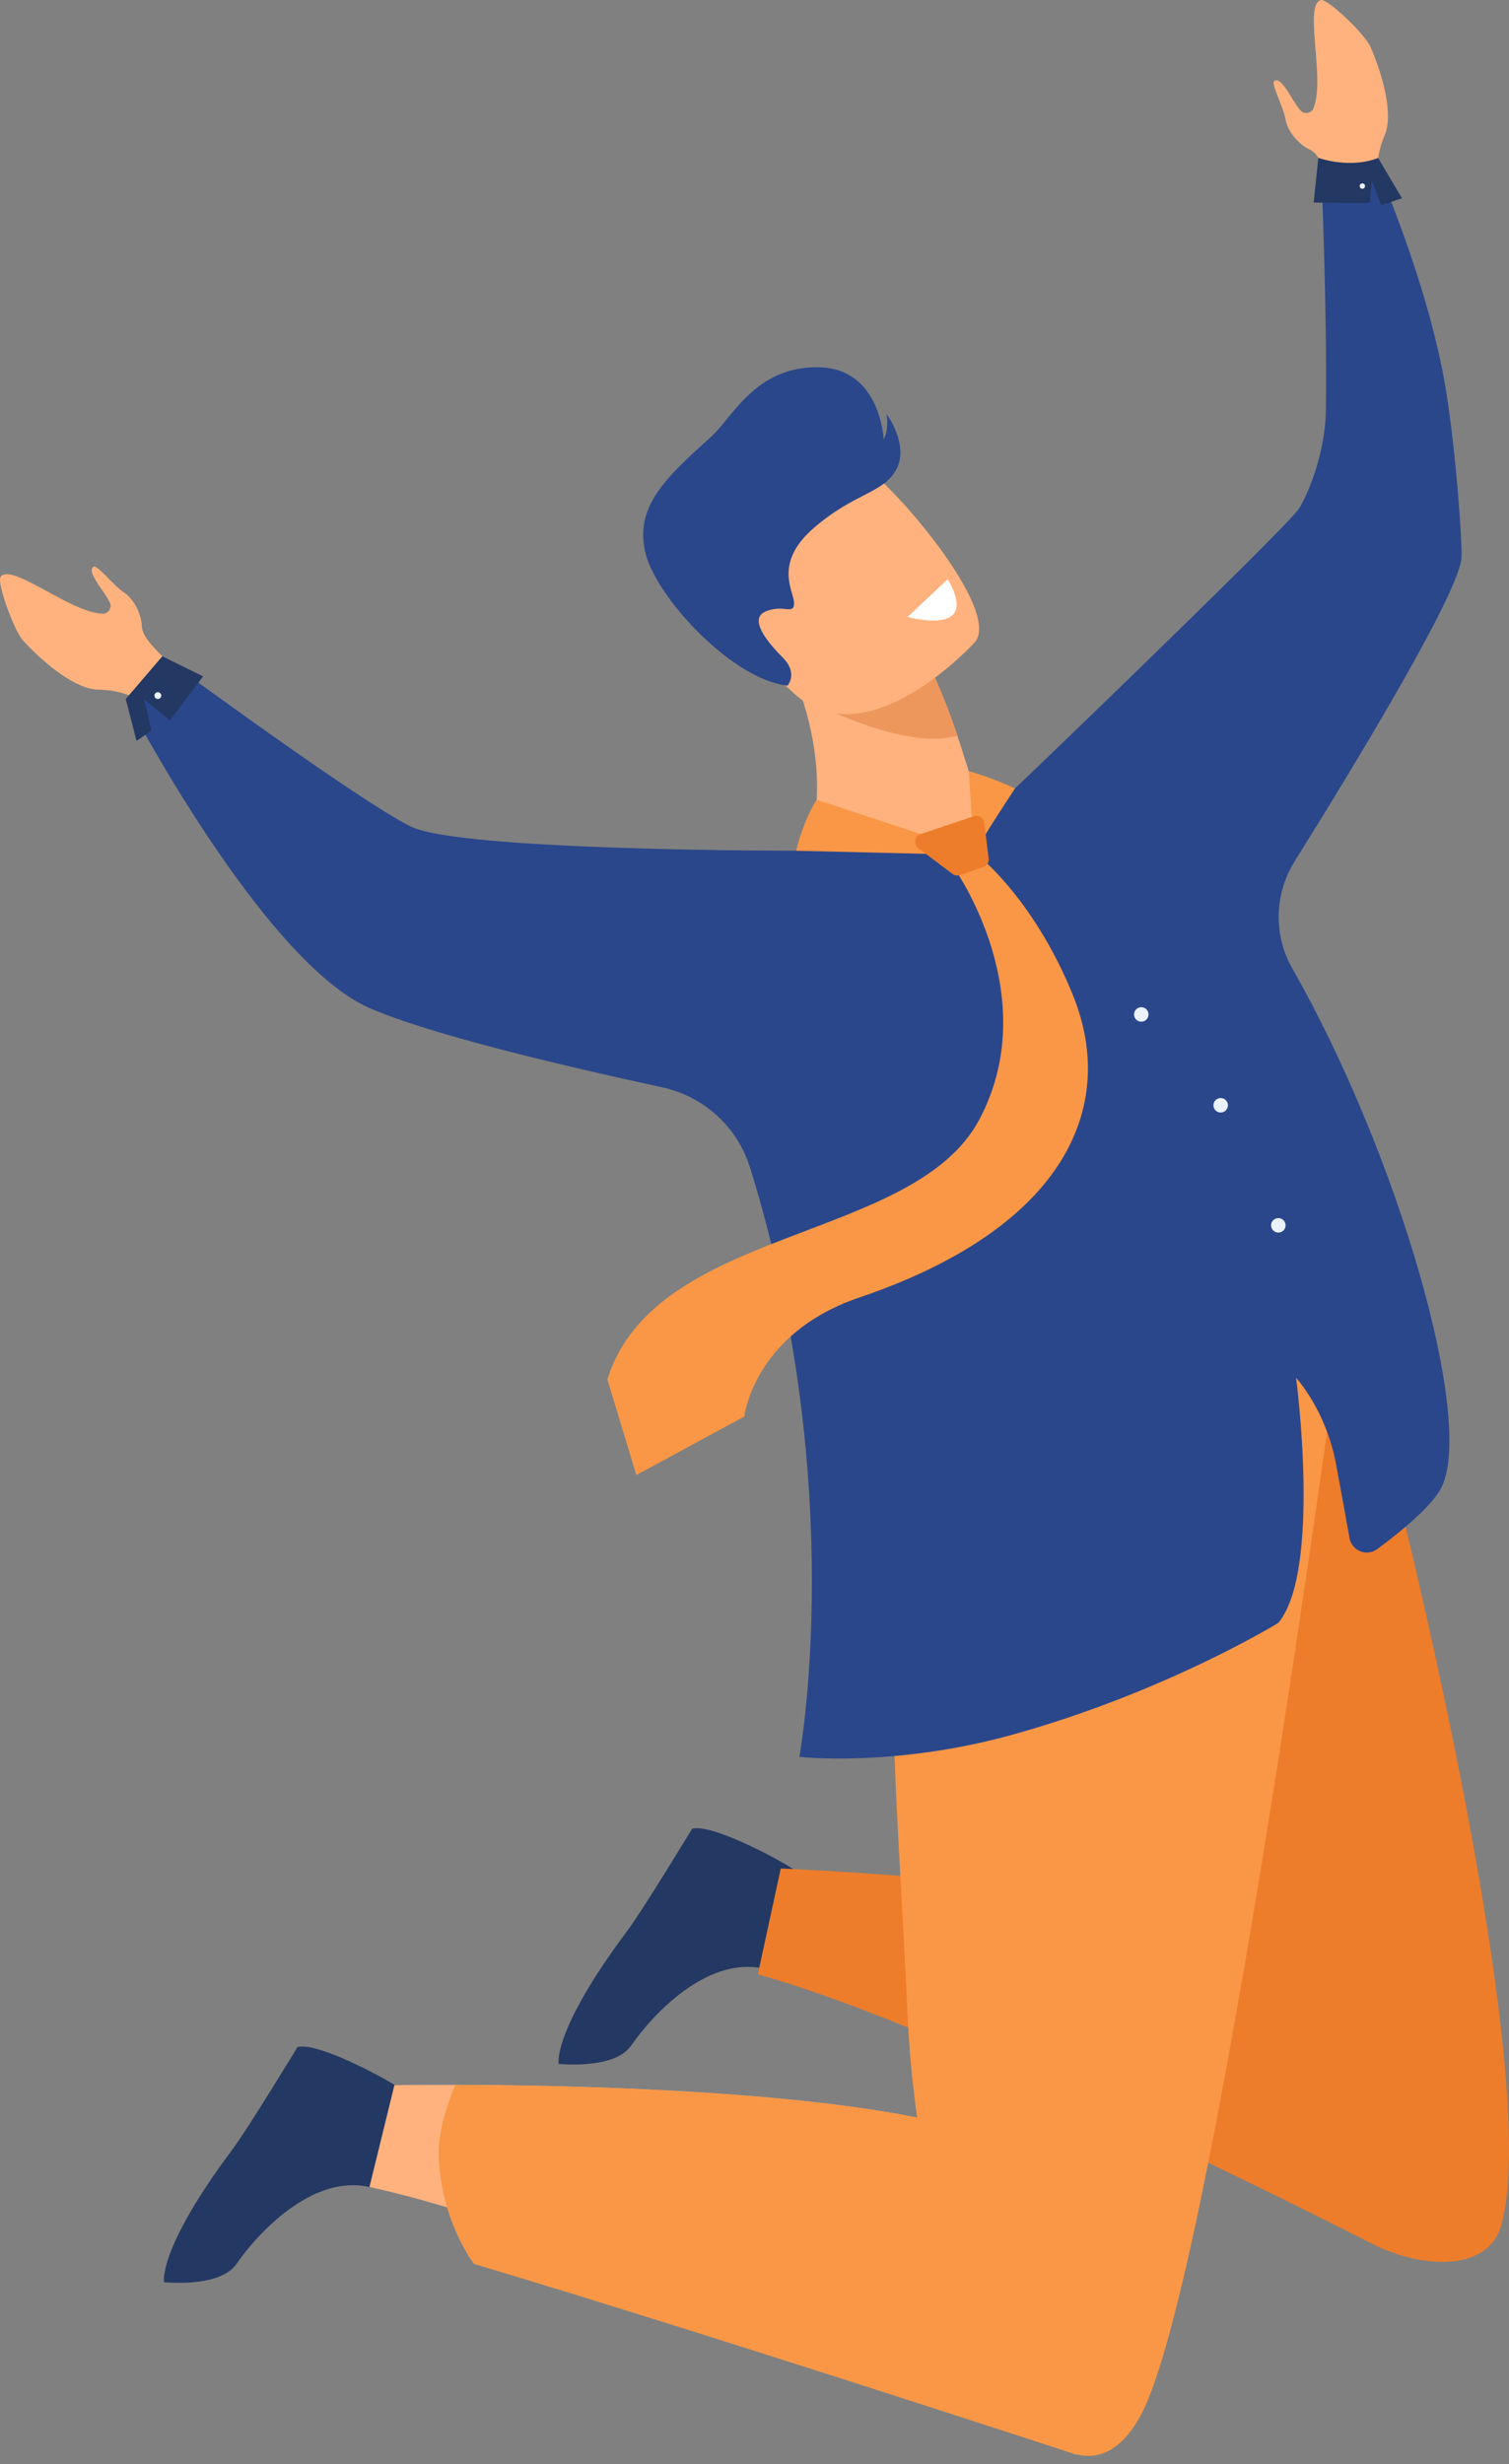 <svg width="79" height="129" viewBox="0 0 79 129" fill="none" xmlns="http://www.w3.org/2000/svg">
<rect x="0" y="0" width="79" height="129" fill="#808080" stroke="none"/>
<path d="M8.587 119.475C8.587 119.475 8.242 117.774 12.156 112.541C13 111.412 15.576 107.161 15.576 107.161C16.594 106.908 19.764 108.599 20.6 109.112L20.866 109.278C20.866 109.278 22.222 115.159 19.339 114.492C19.249 114.471 19.16 114.454 19.07 114.44C16.282 114.006 13.591 116.772 12.372 118.527C11.573 119.669 9.117 119.523 8.587 119.475Z" fill="#233862"/>
<path d="M29.247 108.047C29.247 108.047 28.902 106.346 32.817 101.113C33.661 99.984 36.237 95.733 36.237 95.733C37.248 95.48 40.425 97.17 41.26 97.683C41.428 97.787 41.526 97.85 41.526 97.85C41.526 97.85 42.882 103.73 40 103.064C39.909 103.043 39.82 103.025 39.73 103.011C36.943 102.576 34.253 105.343 33.032 107.099C32.233 108.241 29.777 108.093 29.247 108.047Z" fill="#233862"/>
<path d="M73.344 78.935C72.543 75.495 63.64 64.768 59.079 67.253C54.518 69.737 56.886 83.231 61.638 99.142C61.712 99.385 61.785 99.626 61.861 99.865C52.279 98.293 40.875 97.816 40.875 97.816L39.674 103.356C48.308 105.742 65.082 114.033 72.116 117.605C74.805 118.824 77.965 118.824 78.608 116.457C80.761 108.535 73.344 78.935 73.344 78.935Z" fill="#ED7D2B"/>
<path d="M56.343 128.503C56.343 128.503 35.963 119.307 23.536 115.592C21.996 115.132 20.582 114.758 19.341 114.493L20.647 109.16C20.647 109.16 21.866 109.139 23.841 109.141C31.579 109.164 50.953 109.596 54.416 113.394C58.76 118.166 56.343 128.503 56.343 128.503Z" fill="#FFB27D"/>
<path d="M71.743 2.444C72.413 3.985 72.948 6.005 72.494 7.072C71.981 8.28 72.123 9.153 72.123 9.153L71.027 9.421L69.718 9.741C69.718 9.741 69.648 9.629 69.543 9.436C69.438 9.244 69.299 8.975 69.164 8.661C69.137 8.48 69.066 8.31 68.958 8.163C68.85 8.016 68.709 7.898 68.545 7.818C67.987 7.553 67.407 6.881 67.295 6.23C67.183 5.579 66.52 4.365 66.71 4.239C67.169 3.928 67.856 5.817 68.26 5.902C68.627 5.978 68.743 5.718 68.766 5.668V5.658C69.398 4.115 68.228 0.224 69.158 0.003C69.501 -0.078 71.459 1.787 71.743 2.444Z" fill="#FFB27D"/>
<path d="M1.218 33.547C2.356 34.782 3.99 36.089 5.147 36.105C6.46 36.123 7.204 36.611 7.204 36.611L7.891 35.717L8.711 34.65C8.711 34.65 8.637 34.539 8.504 34.366C8.371 34.193 7.444 33.412 7.427 32.795C7.411 32.179 7.033 31.371 6.482 31.01C5.931 30.648 5.092 29.549 4.896 29.67C4.427 29.963 5.877 31.357 5.791 31.761C5.712 32.127 5.428 32.128 5.374 32.126H5.364C3.694 32.084 0.606 29.435 0.032 30.198C-0.182 30.478 0.733 33.022 1.218 33.547Z" fill="#FFB27D"/>
<path d="M50.526 81.504C45.499 82.808 46.76 88.852 47.511 105.443C47.597 107.319 47.771 109.133 48.016 110.861C40.649 109.382 29.322 109.16 23.838 109.144C23.838 109.144 22.928 111.166 22.968 112.789C23.051 116.235 24.811 118.515 24.811 118.515C37.238 122.23 56.341 128.498 56.341 128.498V128.483C57.615 128.814 58.814 128.177 59.767 126.353C63.567 119.075 70.069 70.645 70.069 70.645C70.132 67.118 55.552 80.2 50.526 81.504Z" fill="#F99746"/>
<path d="M42.319 44.33C42.319 44.33 44.089 39.849 40.651 33.462L45.537 34.546L48.857 35.283C49.337 36.337 49.759 37.418 50.121 38.519C50.31 39.073 51.011 41.292 51.218 41.978C52.384 42.027 50.702 43.795 48.311 44.143C45.639 44.523 42.319 44.33 42.319 44.33Z" fill="#FFB27D"/>
<path d="M48.857 35.275C49.337 36.33 49.759 37.41 50.121 38.512C47.27 39.362 42.183 36.59 42.183 36.59C43.331 35.541 44.468 34.891 45.535 34.538L48.857 35.275Z" fill="#ED975D"/>
<path d="M51.051 33.604C51.051 33.604 45.39 39.865 41.546 36.28C37.702 32.694 34.382 31.088 37.833 26.939C41.284 22.791 43.466 23.393 45.036 24.278C46.607 25.163 52.424 31.883 51.051 33.604Z" fill="#FFB27D"/>
<path d="M41.229 35.892C41.229 35.892 41.809 35.249 40.97 34.413C40.131 33.578 39.175 32.371 40.103 32.001C41.031 31.631 41.544 32.2 41.574 31.607C41.604 31.012 40.437 29.53 42.585 27.657C44.733 25.784 46.256 25.841 46.931 24.562C47.606 23.283 46.414 21.67 46.414 21.67C46.414 21.67 46.565 22.465 46.26 22.997C46.26 22.997 46.112 19.257 42.821 19.224C39.531 19.191 38.331 21.878 37.228 22.866C34.796 25.049 33.269 26.511 33.767 28.852C34.264 31.192 38.31 35.578 41.229 35.892Z" fill="#2B478B"/>
<path d="M47.513 32.3L49.614 30.324C49.614 30.324 50.468 31.634 49.867 32.203C49.265 32.772 47.513 32.3 47.513 32.3Z" fill="white"/>
<path d="M75.705 20.46C74.808 14.9 72.105 8.794 72.105 8.794L69.16 8.66C69.16 8.66 69.488 16.187 69.413 21.452C69.379 23.98 68.276 26.267 67.972 26.671C67.06 27.901 53.601 40.853 53.146 41.267L53.135 41.277C51.702 41.52 51.861 43.874 50.389 44.269C47.934 44.928 43.859 43.728 41.677 44.536C41.677 44.536 24.196 44.556 21.536 43.282C18.876 42.008 8.501 34.36 8.501 34.36L6.589 36.599C6.589 36.599 13.709 50.306 19.353 52.776C22.425 54.118 29.174 55.733 34.686 56.927C35.756 57.16 36.745 57.674 37.551 58.415C38.357 59.156 38.952 60.099 39.274 61.145C44.455 77.866 41.848 91.973 41.848 91.973C41.848 91.973 46.818 92.531 53.006 90.812C61.051 88.576 66.927 84.957 66.927 84.957C69.194 82.208 67.855 72.13 67.855 72.13C67.855 72.13 69.419 73.821 69.944 76.644C70.323 78.679 70.525 79.803 70.65 80.517C70.677 80.671 70.743 80.816 70.842 80.938C70.941 81.059 71.069 81.153 71.214 81.212C71.359 81.27 71.517 81.29 71.672 81.27C71.828 81.25 71.975 81.19 72.101 81.097C73.264 80.237 74.923 78.896 75.441 77.913C77.252 74.475 73.224 60.473 67.661 50.709C67.173 49.853 66.924 48.882 66.943 47.896C66.961 46.911 67.246 45.949 67.766 45.112C71.189 39.622 76.45 30.915 76.514 29.167C76.546 28.216 76.222 23.654 75.705 20.46Z" fill="#2B478B"/>
<path d="M50.007 45.533C50.007 45.533 54.7 52.192 51.259 58.628C47.818 65.064 34.297 64.174 31.797 72.215L33.314 77.22L38.968 74.154C38.968 74.154 39.441 69.807 45.001 67.92C55.862 64.233 58.477 57.863 56.197 52.165C54.271 47.349 51.482 45.029 51.482 45.029L50.007 45.533Z" fill="#F99746"/>
<path d="M42.757 41.868L48.2 43.667L48.468 44.699L41.68 44.537C41.68 44.537 42.04 42.978 42.757 41.868Z" fill="#F99746"/>
<path d="M50.72 40.372L50.902 43.186C50.902 43.186 51.614 43.77 51.605 43.692C51.597 43.613 53.136 41.278 53.136 41.278C52.357 40.91 51.549 40.607 50.72 40.372Z" fill="#F99746"/>
<path d="M48.2 43.666L50.974 42.73C51.033 42.71 51.097 42.703 51.159 42.711C51.222 42.718 51.282 42.739 51.335 42.773C51.388 42.806 51.433 42.851 51.467 42.904C51.501 42.958 51.522 43.018 51.53 43.08L51.758 44.944C51.77 45.041 51.748 45.139 51.697 45.221C51.645 45.304 51.566 45.366 51.474 45.398L50.252 45.811C50.187 45.833 50.117 45.839 50.049 45.828C49.981 45.817 49.916 45.79 49.862 45.748L48.08 44.406C48.018 44.359 47.971 44.297 47.942 44.225C47.913 44.154 47.904 44.076 47.917 44C47.929 43.924 47.962 43.853 48.012 43.794C48.062 43.735 48.127 43.691 48.2 43.666Z" fill="#ED7D2B"/>
<path d="M69.019 8.267L68.774 10.604C68.774 10.604 71.723 10.649 71.723 10.604C71.723 10.559 71.813 9.446 71.813 9.446L72.305 10.739L73.399 10.382L72.145 8.267C72.145 8.267 70.899 8.858 69.019 8.267Z" fill="#233862"/>
<path d="M8.504 34.361L6.583 36.599L7.147 38.785L7.929 38.248L7.544 36.606L8.89 37.712L10.632 35.409L8.504 34.361Z" fill="#233862"/>
<path d="M8.085 36.415C8.085 36.368 8.104 36.322 8.138 36.289C8.171 36.256 8.216 36.237 8.264 36.237C8.311 36.237 8.357 36.256 8.39 36.289C8.424 36.322 8.443 36.368 8.443 36.415C8.443 36.462 8.424 36.508 8.39 36.541C8.357 36.575 8.311 36.593 8.264 36.593C8.216 36.593 8.171 36.575 8.138 36.541C8.104 36.508 8.085 36.462 8.085 36.415Z" fill="#EBF3FA"/>
<path d="M71.182 9.741C71.182 9.704 71.197 9.668 71.223 9.642C71.25 9.615 71.285 9.6 71.323 9.6C71.36 9.6 71.396 9.615 71.423 9.641C71.449 9.668 71.464 9.704 71.464 9.741C71.464 9.778 71.449 9.814 71.422 9.84C71.396 9.867 71.36 9.881 71.323 9.881C71.285 9.881 71.25 9.867 71.223 9.84C71.197 9.814 71.182 9.778 71.182 9.741Z" fill="#EBF3FA"/>
<path d="M66.544 64.147C66.544 64.046 66.584 63.95 66.656 63.879C66.727 63.808 66.823 63.768 66.924 63.768C67.024 63.768 67.121 63.808 67.192 63.879C67.263 63.95 67.303 64.046 67.303 64.147C67.303 64.248 67.263 64.344 67.192 64.415C67.121 64.486 67.024 64.526 66.924 64.526C66.823 64.526 66.727 64.486 66.656 64.415C66.584 64.344 66.544 64.248 66.544 64.147Z" fill="#EBF3FA"/>
<path d="M63.526 57.862C63.526 57.762 63.566 57.665 63.637 57.594C63.708 57.523 63.805 57.483 63.905 57.483C64.006 57.483 64.102 57.523 64.174 57.594C64.245 57.665 64.285 57.762 64.285 57.862C64.285 57.963 64.245 58.059 64.174 58.13C64.102 58.201 64.006 58.241 63.905 58.241C63.805 58.241 63.708 58.201 63.637 58.13C63.566 58.059 63.526 57.963 63.526 57.862Z" fill="#EBF3FA"/>
<path d="M59.37 53.107C59.37 53.006 59.41 52.91 59.481 52.839C59.552 52.767 59.649 52.727 59.749 52.727C59.85 52.727 59.946 52.767 60.017 52.839C60.088 52.91 60.128 53.006 60.128 53.107C60.128 53.207 60.088 53.304 60.017 53.375C59.946 53.446 59.85 53.486 59.749 53.486C59.649 53.486 59.552 53.446 59.481 53.375C59.41 53.304 59.37 53.207 59.37 53.107Z" fill="#EBF3FA"/>
</svg>
